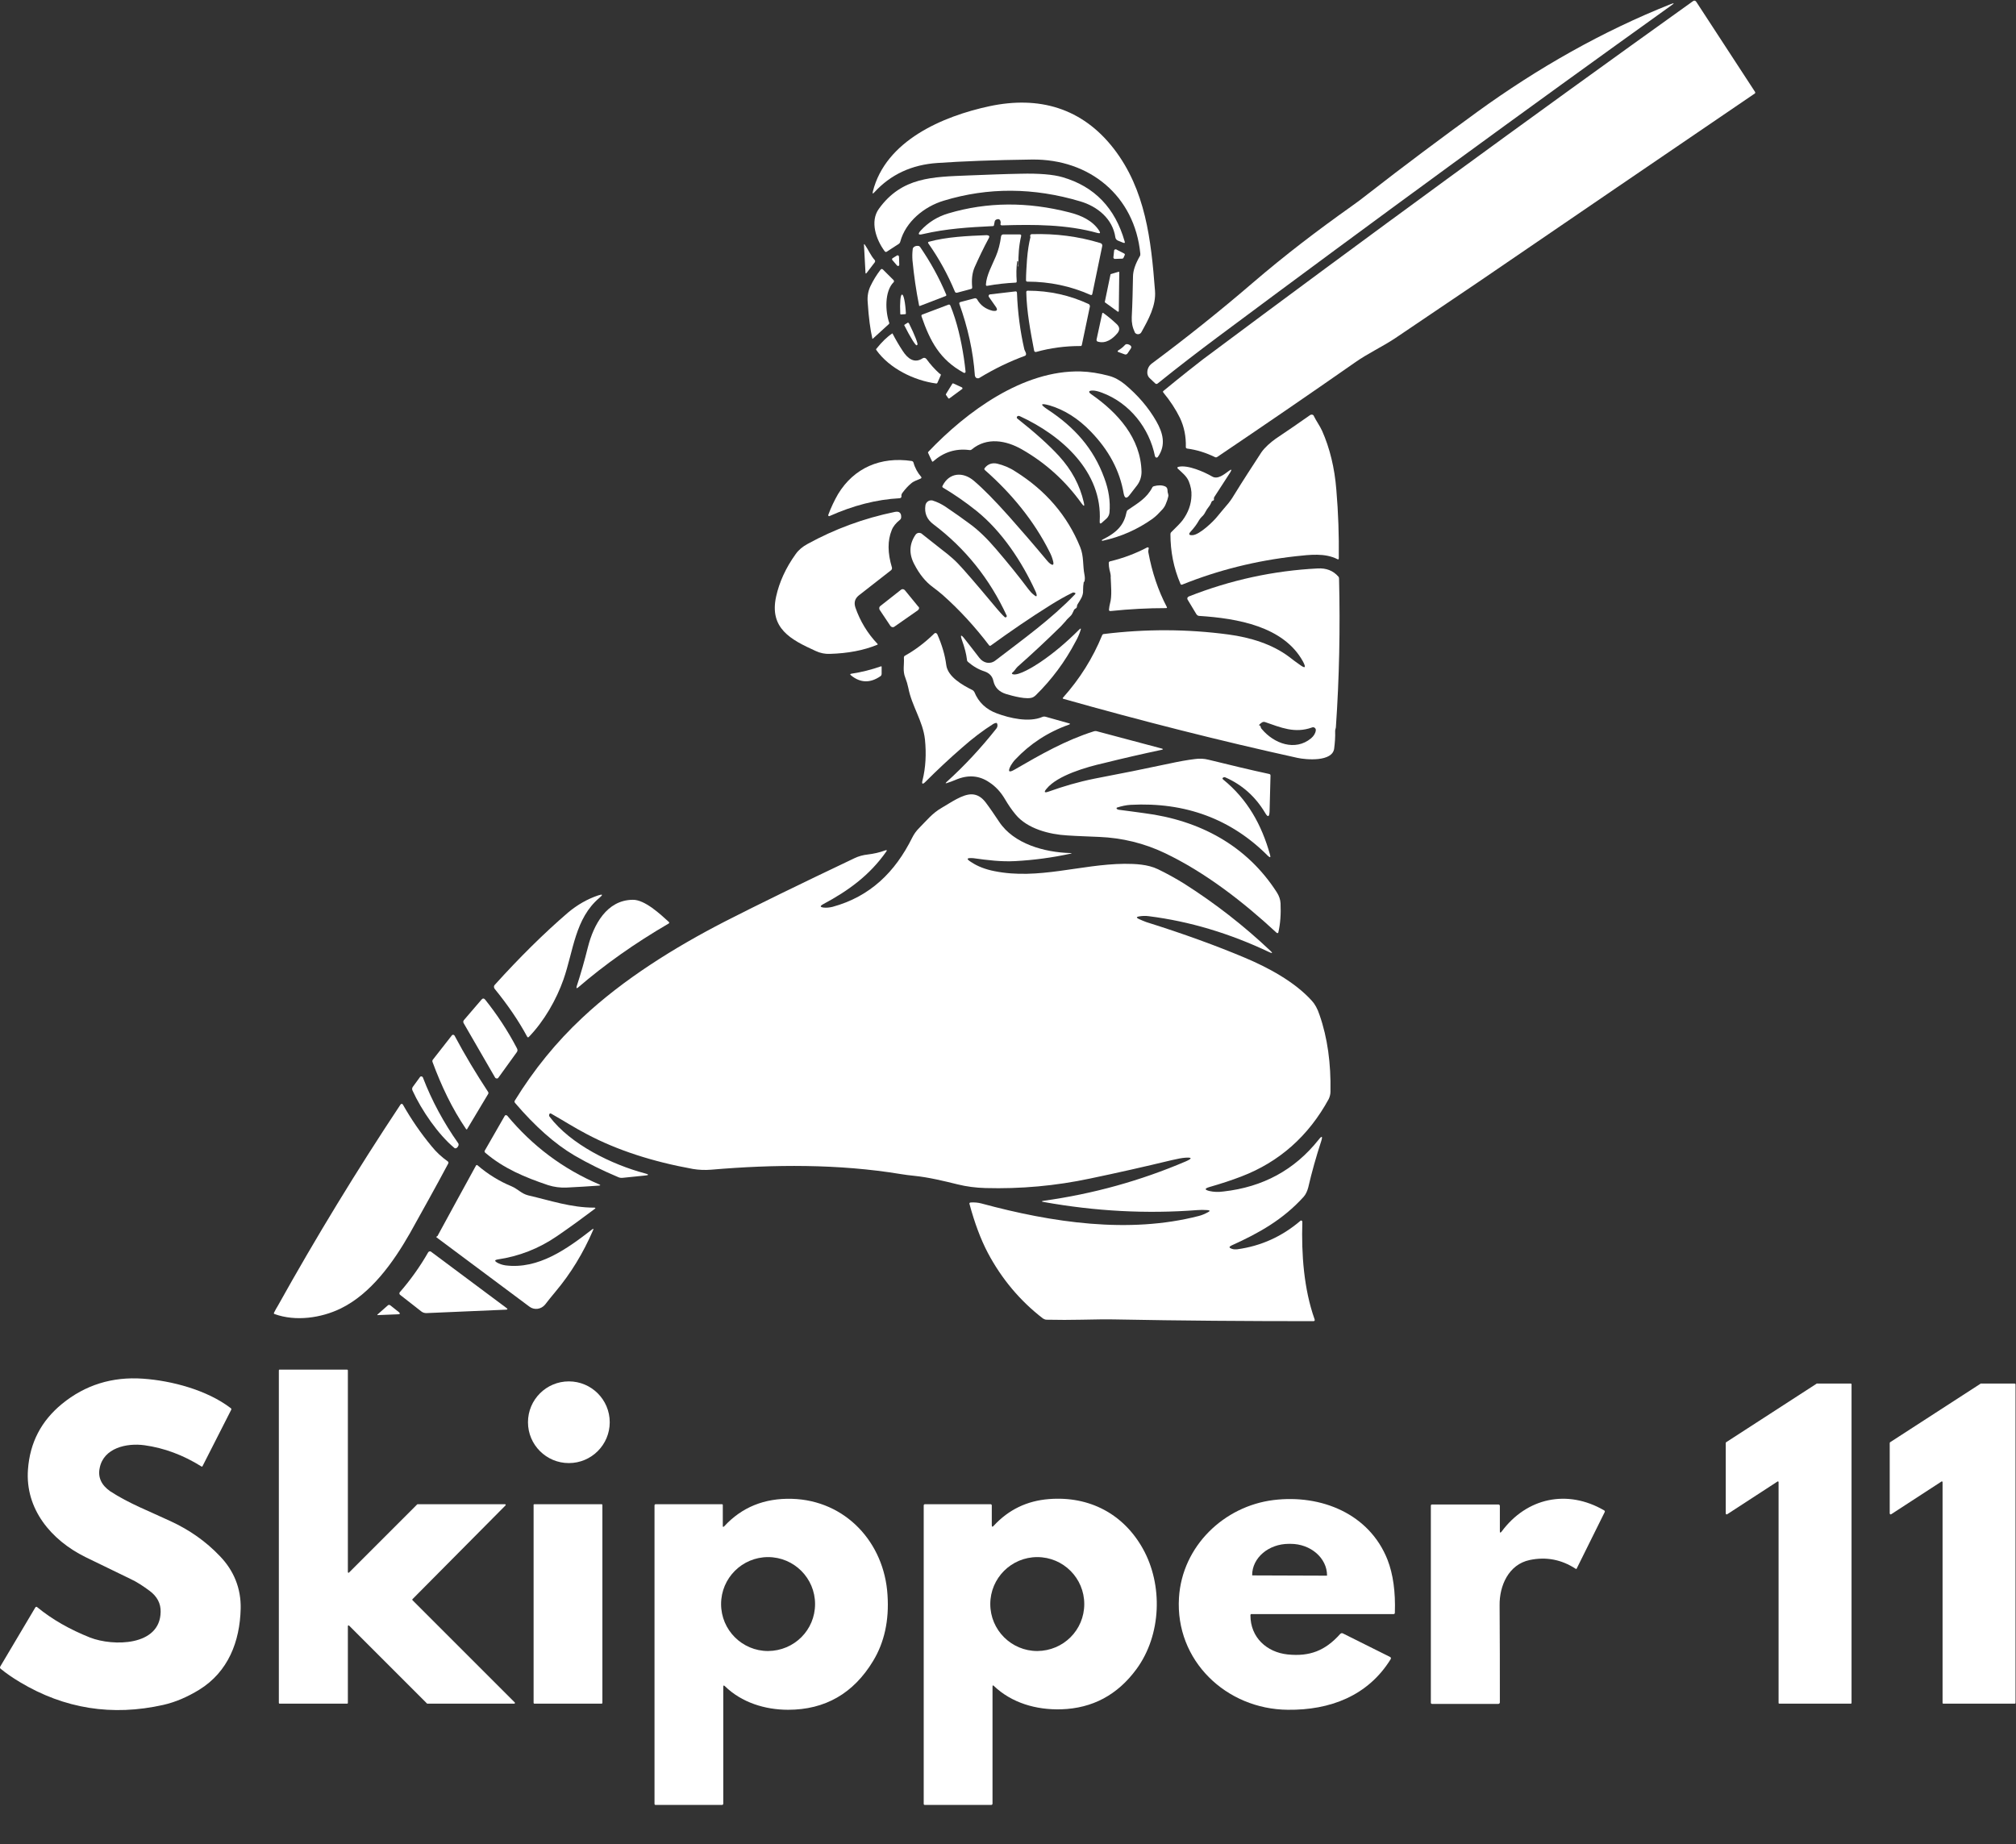 <svg width="47" height="43" viewBox="0 0 47 43" fill="none" xmlns="http://www.w3.org/2000/svg">
<rect x="0" y="0" width="47" height="43" fill="#333333" stroke="none"/>
<path d="M27.509 9.745C27.412 9.546 27.281 9.346 27.121 9.152C27.11 9.135 27.11 9.123 27.127 9.112C27.578 8.741 27.886 8.501 28.04 8.382C31.817 5.563 35.623 2.779 39.468 0.028C39.497 0.006 39.526 0.011 39.548 0.045L40.918 2.145C40.923 2.157 40.923 2.168 40.912 2.179C38.721 3.669 36.576 5.135 34.47 6.573C33.814 7.018 33.164 7.457 32.519 7.891C32.216 8.091 31.88 8.245 31.583 8.456C30.522 9.197 29.455 9.928 28.382 10.652C28.365 10.664 28.342 10.67 28.325 10.658C28.114 10.556 27.897 10.487 27.675 10.459C27.652 10.453 27.646 10.441 27.646 10.424C27.652 10.173 27.606 9.951 27.509 9.745Z" fill="white"/>
<path d="M28.376 7.868C27.948 8.188 27.486 8.541 26.99 8.941C26.967 8.958 26.95 8.958 26.927 8.935C26.887 8.895 26.847 8.861 26.807 8.821C26.705 8.73 26.745 8.558 26.842 8.484C27.64 7.891 28.428 7.263 29.204 6.596C29.963 5.945 30.704 5.38 31.492 4.821C31.629 4.724 31.766 4.622 31.903 4.513C32.73 3.868 33.58 3.235 34.442 2.607C35.851 1.586 37.357 0.73 38.949 0.097C39.035 0.063 39.041 0.074 38.966 0.125C35.589 2.545 32.057 5.124 28.376 7.868Z" fill="white"/>
<path d="M23.07 2.476C24.223 2.231 25.227 2.516 25.963 3.463C26.71 4.428 26.836 5.597 26.927 6.778C26.956 7.126 26.773 7.452 26.608 7.748C26.585 7.788 26.534 7.805 26.488 7.782C26.471 7.771 26.459 7.76 26.454 7.743C26.402 7.634 26.379 7.52 26.385 7.394C26.402 7.069 26.408 6.755 26.414 6.453C26.414 6.31 26.471 6.151 26.573 5.974C26.585 5.957 26.585 5.94 26.585 5.917C26.454 4.57 25.404 3.703 24.057 3.72C23.178 3.731 22.442 3.76 21.855 3.8C21.256 3.84 20.765 4.068 20.383 4.485C20.349 4.524 20.337 4.519 20.349 4.467C20.645 3.281 21.975 2.71 23.07 2.476Z" fill="white"/>
<path d="M25.187 4.696C24.097 4.37 23.036 4.365 22.003 4.679C21.547 4.815 21.113 5.169 20.988 5.637C20.982 5.66 20.965 5.683 20.942 5.694L20.679 5.865C20.657 5.882 20.64 5.877 20.622 5.854C20.428 5.591 20.274 5.164 20.491 4.867C21.027 4.125 21.746 4.125 22.574 4.091C23.019 4.074 23.424 4.057 23.789 4.051C24.223 4.04 24.554 4.068 24.77 4.131C25.518 4.348 25.997 4.85 26.22 5.631C26.231 5.666 26.22 5.671 26.186 5.66L26.06 5.609C26.026 5.591 26.009 5.569 26.003 5.534C25.94 5.095 25.575 4.81 25.187 4.696Z" fill="white"/>
<path d="M23.327 5.209C23.333 5.186 23.327 5.164 23.321 5.146C23.304 5.106 23.27 5.101 23.23 5.118C23.207 5.129 23.196 5.141 23.19 5.164L23.173 5.249C23.173 5.266 23.161 5.272 23.144 5.272C22.585 5.3 22.072 5.329 21.507 5.46C21.41 5.483 21.393 5.46 21.461 5.38C21.644 5.181 21.86 5.049 22.111 4.975C23.013 4.707 23.954 4.701 24.93 4.952C25.204 5.021 25.472 5.141 25.626 5.38C25.66 5.432 25.649 5.449 25.586 5.432C24.867 5.232 24.109 5.232 23.361 5.255C23.333 5.255 23.316 5.243 23.327 5.209Z" fill="white"/>
<path d="M23.715 6.088C23.692 6.242 23.692 6.396 23.703 6.556C23.703 6.579 23.698 6.59 23.675 6.59C23.458 6.601 23.236 6.624 23.019 6.664C22.996 6.67 22.985 6.658 22.985 6.636C22.996 6.419 23.133 6.179 23.218 5.974C23.276 5.837 23.316 5.683 23.338 5.512C23.344 5.483 23.361 5.466 23.39 5.466H23.772C23.8 5.466 23.812 5.477 23.806 5.506C23.755 5.723 23.738 5.951 23.743 6.191C23.743 6.202 23.743 6.208 23.738 6.213H23.732C23.732 6.213 23.732 6.213 23.732 6.208C23.743 6.134 23.738 6.094 23.732 6.088C23.726 6.088 23.726 6.088 23.715 6.088C23.721 6.088 23.721 6.088 23.715 6.088Z" fill="white"/>
<path d="M23.943 6.054C23.96 5.837 23.989 5.666 24.023 5.529C24.017 5.517 24.017 5.5 24.017 5.489C24.023 5.472 24.034 5.46 24.057 5.46C24.611 5.443 25.141 5.512 25.649 5.666C25.689 5.677 25.706 5.706 25.695 5.746L25.466 6.852C25.461 6.875 25.449 6.887 25.421 6.875C24.959 6.67 24.468 6.567 23.954 6.567C23.932 6.567 23.92 6.556 23.92 6.533C23.92 6.385 23.932 6.225 23.943 6.054Z" fill="white"/>
<path d="M23.053 5.552C22.927 5.785 22.819 6.014 22.722 6.231C22.665 6.362 22.648 6.516 22.665 6.698C22.665 6.721 22.659 6.733 22.637 6.738L22.317 6.824C22.288 6.83 22.271 6.824 22.26 6.795C22.094 6.396 21.889 6.025 21.644 5.677C21.632 5.66 21.632 5.643 21.655 5.637C22.066 5.523 22.562 5.5 23.007 5.483C23.064 5.489 23.076 5.512 23.053 5.552Z" fill="white"/>
<path d="M20.166 5.711C20.246 5.825 20.297 5.957 20.394 6.065C20.405 6.082 20.405 6.099 20.394 6.116L20.206 6.362C20.189 6.385 20.177 6.385 20.177 6.35L20.143 5.723C20.137 5.688 20.149 5.683 20.166 5.711Z" fill="white"/>
<path d="M21.45 7.132C21.438 7.138 21.427 7.132 21.427 7.121C21.358 6.778 21.307 6.425 21.273 6.071C21.267 5.985 21.267 5.9 21.279 5.808C21.279 5.791 21.29 5.774 21.301 5.763C21.33 5.74 21.364 5.728 21.41 5.734C21.427 5.734 21.438 5.746 21.45 5.757C21.689 6.105 21.895 6.476 22.06 6.87C22.066 6.887 22.06 6.898 22.043 6.904L21.45 7.132Z" fill="white"/>
<path d="M26.031 5.82L26.208 5.911C26.22 5.917 26.231 5.934 26.22 5.951L26.191 6.014C26.185 6.025 26.174 6.031 26.163 6.031L25.991 6.037C25.974 6.037 25.963 6.025 25.957 6.008C25.957 6.008 25.957 6.008 25.957 6.002L25.974 5.843C25.974 5.825 25.991 5.814 26.009 5.814C26.026 5.814 26.026 5.814 26.031 5.82Z" fill="white"/>
<path d="M20.959 5.985L20.965 6.173C20.965 6.191 20.953 6.202 20.936 6.202C20.93 6.202 20.919 6.196 20.913 6.191L20.805 6.065C20.794 6.054 20.794 6.037 20.805 6.025C20.805 6.025 20.805 6.025 20.811 6.019L20.913 5.957C20.925 5.951 20.942 5.951 20.953 5.968C20.953 5.974 20.959 5.979 20.959 5.985Z" fill="white"/>
<path d="M20.834 6.579C20.617 6.795 20.64 7.269 20.731 7.526C20.736 7.537 20.731 7.543 20.725 7.554L20.349 7.897C20.343 7.902 20.337 7.902 20.337 7.897C20.337 7.897 20.337 7.897 20.337 7.891C20.291 7.691 20.252 7.412 20.229 7.046C20.217 6.91 20.24 6.778 20.297 6.664C20.36 6.533 20.434 6.413 20.525 6.293C20.548 6.265 20.565 6.265 20.588 6.288L20.834 6.533C20.845 6.556 20.845 6.567 20.834 6.579Z" fill="white"/>
<path d="M26.094 6.356L26.083 7.252C26.083 7.263 26.071 7.269 26.066 7.269C26.06 7.269 26.06 7.269 26.054 7.263L25.763 7.052C25.758 7.046 25.752 7.041 25.758 7.035L25.889 6.402C25.889 6.396 25.894 6.39 25.9 6.39L26.071 6.339C26.083 6.333 26.094 6.339 26.094 6.35C26.094 6.356 26.094 6.356 26.094 6.356Z" fill="white"/>
<path d="M25.41 7.143L25.221 8.045C25.215 8.062 25.204 8.073 25.187 8.068C24.833 8.068 24.491 8.113 24.16 8.205C24.131 8.21 24.114 8.205 24.108 8.17C24.023 7.72 23.937 7.275 23.926 6.812C23.926 6.79 23.937 6.778 23.96 6.778C24.474 6.778 24.947 6.887 25.387 7.092C25.404 7.109 25.41 7.126 25.41 7.143Z" fill="white"/>
<path d="M23.201 7.132L23.053 6.921C23.042 6.904 23.047 6.881 23.064 6.87C23.07 6.864 23.076 6.864 23.081 6.864L23.669 6.795C23.692 6.79 23.709 6.801 23.709 6.83C23.726 7.28 23.783 7.72 23.88 8.142C23.892 8.188 23.926 8.222 23.92 8.262C23.92 8.279 23.909 8.29 23.897 8.296C23.538 8.427 23.184 8.598 22.836 8.81C22.802 8.832 22.756 8.821 22.739 8.787C22.733 8.775 22.728 8.764 22.728 8.758C22.688 8.188 22.562 7.634 22.368 7.092C22.357 7.064 22.368 7.046 22.397 7.041L22.722 6.955C22.745 6.949 22.768 6.961 22.779 6.978C22.859 7.121 22.979 7.206 23.139 7.246C23.247 7.263 23.276 7.229 23.201 7.132Z" fill="white"/>
<path d="M21.005 7.332C20.993 7.332 20.988 7.326 20.988 7.315V7.303C20.976 7.064 20.993 6.87 21.027 6.87H21.033C21.067 6.87 21.107 7.058 21.119 7.298V7.309C21.119 7.32 21.113 7.326 21.102 7.326L21.005 7.332Z" fill="white"/>
<path d="M22.471 8.347C22.488 8.456 22.5 8.564 22.511 8.667C22.511 8.684 22.5 8.695 22.482 8.695C22.477 8.695 22.471 8.695 22.465 8.69C21.912 8.387 21.684 7.959 21.484 7.377C21.478 7.355 21.484 7.337 21.507 7.332L22.111 7.104C22.134 7.098 22.146 7.104 22.157 7.126C22.311 7.503 22.408 7.931 22.471 8.347Z" fill="white"/>
<path d="M25.695 7.315C25.701 7.292 25.712 7.286 25.729 7.303C25.832 7.377 25.934 7.463 26.031 7.554C26.106 7.623 26.111 7.691 26.054 7.765C25.94 7.902 25.78 8.022 25.592 7.965C25.569 7.959 25.564 7.942 25.564 7.919L25.695 7.315Z" fill="white"/>
<path d="M21.159 7.526C21.17 7.52 21.181 7.526 21.187 7.537L21.193 7.543C21.324 7.805 21.41 8.028 21.387 8.039L21.37 8.051C21.347 8.062 21.221 7.862 21.09 7.6L21.084 7.594C21.079 7.583 21.084 7.571 21.096 7.566L21.159 7.526Z" fill="white"/>
<path d="M21.929 8.758L21.855 8.924C21.849 8.935 21.838 8.946 21.82 8.941C21.313 8.872 20.736 8.593 20.428 8.159C20.423 8.153 20.423 8.142 20.428 8.136C20.56 7.971 20.685 7.851 20.799 7.777C20.805 7.771 20.811 7.777 20.811 7.782C20.879 7.914 20.959 8.051 21.045 8.182C21.159 8.359 21.318 8.484 21.512 8.353C21.541 8.336 21.575 8.342 21.598 8.37C21.689 8.496 21.792 8.61 21.906 8.713C21.935 8.718 21.94 8.741 21.929 8.758Z" fill="white"/>
<path d="M26.22 8.051C26.248 8.016 26.288 8.016 26.34 8.045C26.379 8.068 26.385 8.102 26.357 8.136L26.288 8.239C26.271 8.262 26.248 8.273 26.22 8.262L26.077 8.21C26.049 8.199 26.049 8.188 26.071 8.17C26.117 8.142 26.174 8.102 26.22 8.051Z" fill="white"/>
<path d="M24.428 9.551C25.044 9.956 25.495 10.453 25.746 11.149C25.849 11.423 25.889 11.691 25.866 11.953C25.86 12.005 25.837 12.05 25.803 12.085L25.695 12.182C25.655 12.222 25.632 12.21 25.638 12.153C25.706 11.006 24.759 10.156 23.778 9.705C23.755 9.694 23.738 9.694 23.721 9.705C23.703 9.717 23.703 9.734 23.709 9.751L23.715 9.757C24.126 10.082 24.451 10.373 24.691 10.635C24.982 10.955 25.175 11.309 25.267 11.714C25.29 11.811 25.273 11.816 25.215 11.737C24.839 11.212 24.377 10.795 23.829 10.481C23.452 10.264 23.007 10.19 22.659 10.476C22.642 10.493 22.619 10.498 22.596 10.493C22.277 10.453 21.997 10.544 21.752 10.761C21.746 10.767 21.735 10.767 21.729 10.755C21.701 10.692 21.666 10.63 21.638 10.561C21.632 10.55 21.632 10.544 21.644 10.533C22.534 9.597 23.852 8.627 25.193 8.661C25.404 8.667 25.621 8.701 25.855 8.764C25.986 8.798 26.106 8.867 26.22 8.958C26.528 9.215 26.773 9.5 26.956 9.819C27.11 10.088 27.19 10.373 26.996 10.652C26.984 10.67 26.961 10.675 26.944 10.664C26.939 10.658 26.933 10.652 26.927 10.641C26.796 9.979 26.334 9.397 25.695 9.158C25.604 9.123 25.529 9.106 25.478 9.106C25.375 9.106 25.364 9.14 25.449 9.198C26.054 9.62 26.596 10.213 26.613 11.001C26.613 11.115 26.579 11.223 26.511 11.314C26.454 11.389 26.391 11.468 26.334 11.543C26.265 11.634 26.22 11.623 26.197 11.508C26.106 10.972 25.849 10.493 25.427 10.059C25.136 9.757 24.816 9.557 24.474 9.454C24.251 9.392 24.24 9.426 24.428 9.551Z" fill="white"/>
<path d="M22.437 9.066L22.134 9.289C22.129 9.294 22.111 9.294 22.106 9.283L22.055 9.209C22.049 9.203 22.049 9.198 22.055 9.186L22.203 8.946C22.209 8.941 22.22 8.935 22.226 8.941L22.425 9.032C22.437 9.038 22.437 9.049 22.437 9.055C22.442 9.061 22.442 9.061 22.437 9.066Z" fill="white"/>
<path d="M28.77 11.543C28.981 11.2 29.198 10.869 29.409 10.544C29.489 10.43 29.62 10.316 29.74 10.23C30.02 10.042 30.288 9.859 30.545 9.677C30.573 9.66 30.607 9.665 30.625 9.688C30.625 9.694 30.63 9.694 30.63 9.7C30.687 9.819 30.767 9.922 30.824 10.048C31.001 10.447 31.115 10.909 31.155 11.423C31.201 11.959 31.218 12.49 31.212 13.015C31.212 13.043 31.201 13.049 31.178 13.037C30.887 12.889 30.533 12.935 30.214 12.969C29.284 13.072 28.399 13.294 27.561 13.631C27.543 13.637 27.526 13.631 27.521 13.614C27.361 13.243 27.287 12.855 27.287 12.456C27.287 12.438 27.292 12.421 27.304 12.41C27.435 12.284 27.521 12.193 27.566 12.136C27.703 11.953 27.772 11.759 27.777 11.554C27.783 11.446 27.76 11.337 27.715 11.223C27.663 11.098 27.555 11.018 27.458 10.926C27.446 10.915 27.446 10.903 27.458 10.892C27.463 10.886 27.463 10.886 27.469 10.886C27.686 10.829 28.08 11.006 28.257 11.109C28.388 11.189 28.542 11.058 28.645 10.983C28.713 10.932 28.724 10.944 28.679 11.018L28.314 11.582C28.302 11.6 28.297 11.617 28.302 11.64C28.302 11.657 28.297 11.668 28.279 11.674C28.262 11.68 28.251 11.685 28.245 11.702C28.228 11.748 28.205 11.788 28.177 11.822C28.148 11.856 28.125 11.896 28.103 11.936C28.08 11.982 28.051 12.022 28.017 12.05C27.994 12.073 27.971 12.102 27.954 12.13C27.903 12.222 27.84 12.307 27.76 12.393C27.703 12.456 27.715 12.484 27.806 12.478C27.966 12.467 28.291 12.159 28.388 12.033C28.451 11.959 28.513 11.879 28.588 11.794C28.65 11.725 28.713 11.64 28.77 11.543Z" fill="white"/>
<path d="M21.039 11.491C21.022 11.514 21.01 11.543 21.016 11.571C21.016 11.6 21.005 11.611 20.976 11.617C20.434 11.645 19.886 11.788 19.339 12.033C19.327 12.039 19.316 12.033 19.31 12.022C19.31 12.016 19.31 12.01 19.31 12.005C19.373 11.834 19.453 11.668 19.538 11.52C19.909 10.909 20.531 10.641 21.256 10.749C21.279 10.755 21.29 10.767 21.296 10.784C21.33 10.909 21.393 11.023 21.473 11.115C21.49 11.132 21.484 11.149 21.461 11.16C21.387 11.194 21.301 11.217 21.239 11.274C21.17 11.331 21.107 11.4 21.039 11.491Z" fill="white"/>
<path d="M25.267 13.562C25.255 13.631 25.25 13.699 25.25 13.768C25.255 13.825 25.238 13.882 25.215 13.933C25.187 13.985 25.158 14.036 25.124 14.087C25.113 14.104 25.107 14.122 25.107 14.139C25.107 14.162 25.096 14.179 25.073 14.19C25.056 14.201 25.039 14.213 25.033 14.236C25.01 14.281 24.993 14.333 24.953 14.367C24.913 14.407 24.873 14.441 24.845 14.481C24.81 14.521 24.77 14.561 24.736 14.601C24.399 14.932 24.063 15.246 23.721 15.548C23.675 15.594 23.652 15.645 23.601 15.685C23.584 15.696 23.589 15.708 23.606 15.719C23.738 15.771 24.126 15.525 24.245 15.445C24.559 15.234 24.862 14.977 25.153 14.686C25.198 14.641 25.21 14.646 25.187 14.709C25.158 14.795 25.124 14.875 25.078 14.955C24.828 15.434 24.514 15.85 24.148 16.21C24.131 16.227 24.108 16.244 24.086 16.256C23.954 16.324 23.606 16.227 23.452 16.181C23.293 16.13 23.196 16.033 23.161 15.885C23.139 15.771 23.07 15.696 22.956 15.656C22.813 15.611 22.688 15.537 22.568 15.434C22.557 15.422 22.545 15.411 22.545 15.394C22.528 15.246 22.488 15.097 22.431 14.938C22.38 14.795 22.402 14.783 22.494 14.903C22.608 15.046 22.716 15.189 22.831 15.337C22.927 15.462 23.081 15.497 23.207 15.4C23.869 14.892 24.508 14.435 25.061 13.859C25.078 13.842 25.078 13.825 25.05 13.819C25.033 13.813 25.01 13.813 24.993 13.825C24.828 13.905 24.662 14.002 24.497 14.104C24.012 14.407 23.549 14.726 23.099 15.052C23.087 15.063 23.064 15.057 23.059 15.046C22.733 14.618 22.374 14.224 21.975 13.87C21.9 13.808 21.826 13.745 21.746 13.688C21.575 13.562 21.433 13.386 21.313 13.152C21.187 12.912 21.199 12.684 21.341 12.473C21.375 12.421 21.438 12.41 21.49 12.444L21.495 12.45C21.644 12.57 21.798 12.689 21.957 12.815C22.043 12.878 22.123 12.946 22.203 13.015C22.288 13.089 22.374 13.18 22.46 13.277C22.728 13.579 22.99 13.893 23.253 14.207C23.304 14.264 23.355 14.327 23.418 14.384C23.424 14.39 23.43 14.39 23.435 14.396C23.441 14.396 23.452 14.396 23.464 14.384C23.47 14.378 23.475 14.367 23.47 14.355C23.076 13.5 22.505 12.786 21.764 12.227C21.609 12.113 21.547 11.965 21.575 11.782C21.587 11.708 21.655 11.657 21.729 11.668C21.735 11.668 21.741 11.668 21.752 11.674C21.843 11.702 21.94 11.748 22.037 11.811C22.248 11.953 22.442 12.09 22.619 12.222C22.813 12.364 23.013 12.558 23.218 12.798C23.487 13.112 23.738 13.42 23.977 13.739C24.012 13.785 24.052 13.831 24.103 13.87C24.16 13.922 24.183 13.911 24.16 13.836C24.154 13.819 24.148 13.796 24.137 13.779C23.823 13.095 23.361 12.393 22.768 11.914C22.511 11.708 22.254 11.531 21.986 11.371C21.969 11.36 21.963 11.349 21.975 11.326C22.129 11.018 22.448 10.995 22.699 11.206C22.922 11.394 23.196 11.674 23.527 12.045C23.8 12.353 24.097 12.695 24.411 13.072C24.434 13.1 24.457 13.123 24.479 13.14C24.548 13.191 24.571 13.174 24.554 13.095C24.537 13.02 24.508 12.941 24.468 12.866C24.108 12.147 23.584 11.508 22.962 10.961C22.945 10.944 22.945 10.932 22.956 10.915C23.03 10.818 23.133 10.784 23.253 10.812C23.395 10.847 23.538 10.903 23.675 10.995C24.377 11.434 24.884 12.022 25.181 12.752C25.273 12.975 25.238 13.18 25.284 13.408C25.295 13.465 25.295 13.517 25.278 13.574C25.278 13.568 25.273 13.562 25.267 13.562C25.273 13.557 25.267 13.557 25.267 13.562Z" fill="white"/>
<path d="M26.111 12.284C26.186 12.193 26.237 12.079 26.265 11.936C26.271 11.913 26.277 11.902 26.294 11.891C26.528 11.731 26.733 11.617 26.864 11.366C26.87 11.349 26.887 11.343 26.899 11.337C27.001 11.309 27.093 11.309 27.167 11.343C27.195 11.354 27.218 11.389 27.218 11.423C27.218 11.457 27.224 11.491 27.235 11.525C27.241 11.543 27.241 11.565 27.235 11.582C27.224 11.634 27.207 11.685 27.184 11.737C27.167 11.788 27.138 11.834 27.104 11.873C27.03 11.953 26.956 12.033 26.87 12.096C26.516 12.347 26.128 12.518 25.701 12.61C25.695 12.61 25.689 12.61 25.689 12.604V12.598C25.689 12.592 25.689 12.592 25.695 12.587C25.889 12.49 26.026 12.393 26.111 12.284Z" fill="white"/>
<path d="M20.794 13.232C20.799 13.254 20.794 13.277 20.776 13.294C20.537 13.482 20.286 13.677 20.023 13.882C19.932 13.956 19.903 14.047 19.943 14.167C20.052 14.481 20.223 14.766 20.457 15.012C20.468 15.023 20.463 15.029 20.451 15.034C20.132 15.166 19.761 15.234 19.35 15.246C19.236 15.251 19.122 15.229 19.013 15.177C18.437 14.915 17.929 14.652 18.095 13.905C18.169 13.574 18.317 13.243 18.551 12.918C18.62 12.821 18.711 12.746 18.825 12.684C19.458 12.336 20.137 12.085 20.862 11.936C20.919 11.925 20.959 11.931 20.982 11.959C21.005 11.982 21.01 12.016 21.01 12.056C21.01 12.085 20.999 12.107 20.976 12.125C20.89 12.193 20.822 12.273 20.788 12.364C20.691 12.604 20.691 12.889 20.794 13.232Z" fill="white"/>
<path d="M25.866 13.283C25.855 13.232 25.849 13.18 25.849 13.129C25.849 13.106 25.86 13.095 25.877 13.089C26.185 13.015 26.476 12.906 26.745 12.764C26.756 12.758 26.773 12.764 26.779 12.775C26.785 12.781 26.785 12.786 26.779 12.792C26.773 12.821 26.767 12.855 26.773 12.883C26.859 13.346 27.001 13.768 27.201 14.15C27.212 14.167 27.207 14.179 27.184 14.179C26.767 14.179 26.34 14.201 25.894 14.247C25.866 14.253 25.849 14.236 25.855 14.207C25.86 14.162 25.866 14.116 25.877 14.076C25.929 13.899 25.9 13.642 25.894 13.46C25.9 13.431 25.889 13.368 25.866 13.283Z" fill="white"/>
<path d="M31.127 17.043C31.132 17.186 31.121 17.323 31.104 17.454C31.064 17.767 30.453 17.716 30.248 17.671C28.433 17.271 26.613 16.809 24.793 16.295C24.776 16.29 24.77 16.278 24.782 16.267C25.175 15.828 25.478 15.343 25.695 14.812C25.701 14.795 25.718 14.783 25.735 14.783C26.699 14.664 27.669 14.664 28.645 14.795C29.147 14.863 29.66 15.017 30.06 15.32C30.134 15.377 30.214 15.44 30.299 15.497C30.43 15.594 30.453 15.571 30.379 15.428C29.928 14.601 28.839 14.418 27.96 14.361C27.931 14.361 27.909 14.344 27.892 14.321L27.686 13.979C27.675 13.956 27.68 13.928 27.703 13.916C27.703 13.916 27.709 13.916 27.709 13.91C28.69 13.522 29.695 13.306 30.721 13.254C30.921 13.243 31.081 13.306 31.201 13.443C31.212 13.454 31.218 13.471 31.218 13.494C31.246 14.652 31.224 15.805 31.144 16.957C31.144 16.969 31.138 16.98 31.138 16.986C31.132 17.003 31.127 17.026 31.127 17.043ZM29.386 16.934C29.392 16.957 29.398 16.98 29.415 16.997C29.7 17.34 30.197 17.522 30.567 17.214C30.625 17.163 30.665 17.106 30.676 17.032C30.682 16.997 30.659 16.963 30.619 16.957C30.607 16.957 30.596 16.957 30.585 16.963C30.185 17.106 29.86 16.963 29.495 16.837C29.466 16.826 29.438 16.832 29.415 16.849C29.358 16.889 29.341 16.912 29.363 16.917C29.375 16.912 29.381 16.923 29.386 16.934Z" fill="white"/>
<path d="M21.398 14.23L20.851 14.612C20.822 14.635 20.782 14.624 20.759 14.595L20.508 14.219C20.491 14.19 20.497 14.15 20.52 14.133L21.005 13.751C21.033 13.728 21.073 13.734 21.096 13.762L21.404 14.139C21.438 14.162 21.433 14.201 21.398 14.23C21.404 14.224 21.404 14.224 21.398 14.23Z" fill="white"/>
<path d="M24.4 18.39C24.331 18.469 24.348 18.492 24.445 18.458C24.799 18.332 25.124 18.235 25.518 18.155C26.117 18.041 26.71 17.922 27.298 17.796C27.481 17.756 27.669 17.722 27.852 17.699C27.966 17.682 28.074 17.688 28.183 17.716C28.673 17.836 29.141 17.95 29.592 18.047C29.615 18.053 29.62 18.064 29.62 18.087L29.598 18.926C29.592 19.051 29.558 19.063 29.495 18.954C29.267 18.572 28.958 18.298 28.57 18.127C28.548 18.116 28.53 18.121 28.513 18.133C28.496 18.144 28.496 18.155 28.513 18.173C29.084 18.635 29.415 19.234 29.609 19.93C29.626 19.993 29.615 20.004 29.563 19.959C28.707 19.097 27.635 18.698 26.357 18.766C26.254 18.772 26.151 18.795 26.043 18.829C26.031 18.834 26.031 18.84 26.031 18.852C26.031 18.857 26.037 18.857 26.037 18.863C26.049 18.869 26.066 18.875 26.077 18.88C26.282 18.909 26.488 18.931 26.676 18.96C27.966 19.125 29.067 19.713 29.769 20.809C29.82 20.889 29.849 20.974 29.854 21.06C29.866 21.311 29.849 21.539 29.803 21.739C29.803 21.75 29.786 21.762 29.774 21.756C29.769 21.756 29.769 21.75 29.763 21.75C28.987 21.031 28.108 20.346 27.155 19.89C26.676 19.662 26.163 19.536 25.626 19.514C25.375 19.502 25.124 19.496 24.879 19.479C24.468 19.456 23.949 19.325 23.675 18.989C23.584 18.88 23.504 18.76 23.43 18.635C23.333 18.469 23.213 18.338 23.064 18.241C22.831 18.081 22.568 18.058 22.277 18.184C22.209 18.213 22.146 18.235 22.077 18.258C22.043 18.27 22.037 18.264 22.066 18.235C22.482 17.859 22.87 17.442 23.23 16.986C23.258 16.952 23.264 16.9 23.241 16.86C23.241 16.855 23.224 16.855 23.201 16.86C23.184 16.866 23.173 16.872 23.161 16.877C22.916 17.032 22.676 17.214 22.431 17.431C22.134 17.688 21.849 17.956 21.575 18.23C21.507 18.298 21.484 18.281 21.507 18.195C21.581 17.899 21.598 17.579 21.564 17.243C21.518 16.815 21.256 16.461 21.176 16.039C21.159 15.959 21.136 15.879 21.107 15.805C21.039 15.639 21.084 15.502 21.073 15.337C21.073 15.314 21.079 15.297 21.102 15.286C21.347 15.149 21.57 14.977 21.781 14.772C21.798 14.755 21.821 14.755 21.838 14.772C21.843 14.778 21.843 14.778 21.849 14.783C21.963 15.04 22.032 15.28 22.06 15.502C22.094 15.782 22.442 15.976 22.671 16.09C22.694 16.102 22.705 16.119 22.716 16.136C22.813 16.375 22.99 16.541 23.236 16.632C23.538 16.746 23.989 16.849 24.297 16.718C24.32 16.706 24.348 16.706 24.377 16.712L24.924 16.866C24.953 16.872 24.953 16.883 24.924 16.895C24.428 17.071 24.012 17.345 23.669 17.71C23.629 17.75 23.595 17.802 23.567 17.847C23.487 17.996 23.521 18.024 23.663 17.939C24.274 17.585 24.845 17.26 25.495 17.054C25.524 17.043 25.558 17.043 25.586 17.054L27.087 17.454C27.121 17.465 27.121 17.471 27.087 17.482C26.631 17.579 26.18 17.682 25.723 17.796C25.341 17.882 24.656 18.076 24.4 18.39Z" fill="white"/>
<path d="M20.537 15.537C20.543 15.537 20.554 15.537 20.554 15.542V15.548V15.708C20.554 15.736 20.543 15.759 20.52 15.771C20.286 15.93 20.058 15.925 19.841 15.748C19.812 15.725 19.818 15.713 19.852 15.708C20.08 15.674 20.308 15.617 20.537 15.537Z" fill="white"/>
<path d="M22.642 20.101C22.796 20.204 22.979 20.272 23.184 20.312C24.206 20.518 25.187 20.152 26.214 20.141C26.471 20.141 26.756 20.152 26.996 20.267C27.207 20.369 27.412 20.483 27.606 20.603C28.325 21.06 28.993 21.579 29.615 22.167C29.677 22.224 29.666 22.235 29.592 22.201C28.667 21.762 27.732 21.482 26.779 21.362C26.699 21.351 26.625 21.356 26.551 21.368C26.494 21.379 26.488 21.396 26.545 21.425C26.602 21.453 26.665 21.476 26.722 21.499C27.595 21.773 28.359 22.052 29.01 22.326C29.558 22.555 30.185 22.891 30.585 23.336C30.653 23.41 30.716 23.519 30.762 23.662C30.95 24.198 31.03 24.797 31.018 25.453C31.018 25.516 31.001 25.573 30.978 25.624C30.505 26.492 29.82 27.096 28.936 27.433C28.713 27.519 28.468 27.599 28.194 27.678C28.08 27.713 28.08 27.741 28.194 27.77C28.291 27.793 28.399 27.798 28.525 27.781C29.443 27.678 30.18 27.279 30.739 26.577C30.819 26.474 30.841 26.486 30.801 26.611C30.687 26.959 30.585 27.319 30.499 27.69C30.476 27.775 30.442 27.85 30.391 27.907C29.911 28.437 29.352 28.751 28.707 29.042C28.65 29.071 28.65 29.093 28.713 29.116C28.759 29.133 28.799 29.133 28.85 29.128C29.398 29.053 29.889 28.831 30.316 28.466C30.328 28.454 30.345 28.454 30.356 28.471C30.362 28.477 30.362 28.483 30.362 28.494C30.339 29.236 30.396 30.052 30.647 30.759C30.659 30.788 30.647 30.805 30.619 30.805C29.061 30.805 27.526 30.794 26.026 30.765C25.797 30.759 25.524 30.765 25.215 30.771C24.953 30.777 24.685 30.777 24.4 30.771C24.371 30.771 24.343 30.759 24.314 30.742C23.783 30.332 23.355 29.824 23.03 29.213C22.865 28.899 22.722 28.517 22.602 28.072C22.596 28.055 22.602 28.044 22.625 28.038C22.711 28.032 22.796 28.038 22.882 28.061C24.525 28.506 26.317 28.774 27.948 28.352C28.017 28.335 28.085 28.306 28.16 28.266C28.217 28.238 28.211 28.22 28.148 28.215C28.063 28.209 27.988 28.209 27.914 28.215C26.733 28.306 25.541 28.243 24.331 28.026C24.274 28.015 24.274 28.009 24.331 27.998C25.484 27.838 26.591 27.53 27.646 27.079C27.8 27.011 27.794 26.982 27.629 26.994C27.561 26.999 27.458 27.017 27.315 27.051C26.676 27.205 26.043 27.348 25.415 27.479C24.611 27.65 23.795 27.724 22.973 27.701C22.751 27.695 22.534 27.667 22.328 27.616C22.003 27.536 21.649 27.45 21.313 27.416C21.204 27.404 21.102 27.393 21.005 27.376C19.55 27.136 18.038 27.148 16.583 27.273C16.434 27.285 16.292 27.279 16.155 27.256C15.208 27.085 14.386 26.817 13.684 26.446C13.399 26.298 13.131 26.126 12.851 25.967C12.834 25.955 12.817 25.961 12.806 25.978V25.984C12.8 26.001 12.8 26.018 12.811 26.035C13.302 26.686 14.266 27.154 15.036 27.359C15.133 27.382 15.133 27.404 15.031 27.41L14.523 27.462C14.483 27.467 14.443 27.462 14.409 27.445C14.055 27.296 13.718 27.131 13.393 26.942C12.937 26.674 12.475 26.263 12.007 25.716C11.995 25.698 11.99 25.681 12.001 25.664C12.446 24.94 12.971 24.295 13.576 23.73C14.529 22.834 15.732 22.087 16.896 21.488C17.61 21.122 18.614 20.632 19.921 20.01C20.017 19.964 20.12 19.936 20.229 19.924C20.366 19.907 20.503 19.879 20.64 19.827C20.674 19.816 20.685 19.822 20.662 19.856C20.274 20.409 19.778 20.769 19.19 21.083C19.11 21.128 19.116 21.151 19.207 21.162C19.27 21.168 19.333 21.162 19.407 21.145C20.286 20.906 20.868 20.335 21.267 19.531C21.307 19.451 21.358 19.377 21.427 19.308C21.598 19.137 21.735 18.96 21.957 18.834C22.157 18.72 22.437 18.515 22.659 18.521C22.785 18.526 22.887 18.589 22.979 18.709C23.087 18.852 23.19 19.006 23.293 19.16C23.635 19.679 24.354 19.873 24.947 19.89C24.993 19.89 24.999 19.896 24.947 19.907C24.525 19.998 24.097 20.055 23.669 20.078C23.338 20.096 23.019 20.055 22.694 20.01C22.528 19.998 22.522 20.027 22.642 20.101Z" fill="white"/>
<path d="M13.136 22.84C12.971 23.308 12.686 23.81 12.326 24.181C12.32 24.186 12.303 24.192 12.298 24.181C12.298 24.181 12.298 24.175 12.292 24.175C12.087 23.793 11.83 23.422 11.533 23.057C11.51 23.028 11.51 22.988 11.533 22.965C12.115 22.321 12.686 21.756 13.245 21.276C13.456 21.1 13.69 20.963 13.947 20.877C14.055 20.843 14.061 20.86 13.975 20.934C13.405 21.413 13.37 22.172 13.136 22.84Z" fill="white"/>
<path d="M13.707 22.081C13.838 21.568 14.141 20.986 14.751 20.98C15.031 20.974 15.396 21.317 15.596 21.499C15.601 21.505 15.607 21.516 15.596 21.528L15.59 21.533C14.797 21.995 14.095 22.492 13.479 23.023C13.444 23.051 13.433 23.045 13.444 23C13.541 22.703 13.627 22.401 13.707 22.081Z" fill="white"/>
<path d="M10.809 23.856C10.797 23.833 10.797 23.81 10.814 23.787L11.225 23.308C11.254 23.274 11.282 23.274 11.311 23.308C11.584 23.65 11.835 24.027 12.052 24.443C12.069 24.477 12.069 24.506 12.047 24.535L11.619 25.128C11.607 25.151 11.579 25.151 11.556 25.139C11.55 25.134 11.544 25.128 11.544 25.128L10.809 23.856Z" fill="white"/>
<path d="M10.866 26.326C10.535 25.841 10.289 25.316 10.084 24.763C10.078 24.746 10.078 24.729 10.089 24.711L10.535 24.141C10.546 24.124 10.569 24.124 10.586 24.135C10.592 24.141 10.592 24.141 10.597 24.147C10.843 24.609 11.105 25.042 11.379 25.459C11.39 25.476 11.39 25.493 11.379 25.51L10.894 26.32C10.888 26.338 10.877 26.338 10.866 26.326Z" fill="white"/>
<path d="M9.861 25.128C10.067 25.664 10.341 26.172 10.683 26.657C10.694 26.674 10.694 26.691 10.689 26.708C10.677 26.737 10.66 26.76 10.637 26.771C10.62 26.777 10.603 26.777 10.592 26.765C10.215 26.452 9.827 25.887 9.616 25.425C9.605 25.396 9.605 25.373 9.622 25.345L9.793 25.111C9.804 25.094 9.827 25.094 9.844 25.105C9.856 25.111 9.861 25.122 9.861 25.128Z" fill="white"/>
<path d="M6.478 30.446C7.368 28.848 8.321 27.285 9.336 25.756C9.348 25.738 9.371 25.733 9.382 25.744C9.388 25.75 9.388 25.75 9.393 25.756C9.587 26.098 9.81 26.423 10.061 26.726C10.175 26.868 10.301 26.982 10.438 27.079C10.455 27.091 10.46 27.108 10.449 27.131C10.152 27.69 9.85 28.226 9.559 28.751C9.165 29.442 8.646 30.166 7.944 30.509C7.488 30.731 6.894 30.817 6.404 30.64C6.381 30.634 6.381 30.623 6.392 30.6C6.421 30.543 6.449 30.491 6.478 30.446Z" fill="white"/>
<path d="M11.305 26.823L11.767 26.018C11.778 26.001 11.796 25.995 11.813 26.007C11.818 26.007 11.818 26.012 11.824 26.012C12.412 26.72 13.125 27.256 13.97 27.616C14.004 27.633 14.004 27.639 13.964 27.644C13.724 27.661 13.467 27.678 13.205 27.69C13.056 27.695 12.92 27.678 12.777 27.633C12.235 27.45 11.744 27.245 11.316 26.88C11.293 26.863 11.293 26.84 11.305 26.823Z" fill="white"/>
<path d="M11.584 29.436C11.642 29.47 11.71 29.493 11.784 29.504C12.554 29.601 13.216 29.122 13.804 28.666C13.832 28.643 13.844 28.648 13.827 28.683C13.599 29.213 13.308 29.692 12.948 30.12C12.863 30.223 12.783 30.32 12.709 30.417C12.617 30.531 12.452 30.554 12.338 30.463L10.181 28.854C10.169 28.842 10.169 28.837 10.181 28.831C10.187 28.825 10.192 28.825 10.198 28.82C10.204 28.814 10.209 28.808 10.209 28.802C10.506 28.26 10.797 27.718 11.094 27.182C11.105 27.159 11.122 27.159 11.139 27.176C11.373 27.376 11.636 27.541 11.927 27.661C12.075 27.724 12.155 27.832 12.315 27.872C12.834 27.992 13.308 28.158 13.855 28.158C13.884 28.158 13.89 28.169 13.867 28.186C13.587 28.397 13.29 28.614 12.982 28.825C12.566 29.11 12.104 29.293 11.596 29.367C11.533 29.379 11.527 29.401 11.584 29.436Z" fill="white"/>
<path d="M9.319 30.132C9.559 29.858 9.793 29.533 9.981 29.202C9.993 29.179 10.027 29.168 10.05 29.185C10.05 29.185 10.055 29.185 10.055 29.19L11.807 30.497C11.841 30.52 11.835 30.537 11.796 30.537L9.941 30.617C9.896 30.617 9.856 30.605 9.821 30.577L9.325 30.189C9.308 30.172 9.308 30.149 9.319 30.132Z" fill="white"/>
<path d="M8.806 30.645L9.045 30.434C9.057 30.423 9.08 30.423 9.097 30.434L9.291 30.588C9.336 30.623 9.331 30.645 9.274 30.645L8.817 30.663C8.794 30.668 8.789 30.663 8.806 30.645Z" fill="white"/>
<path d="M8.11 37.914V39.706C8.11 39.718 8.104 39.723 8.093 39.723H6.518C6.506 39.723 6.501 39.718 6.501 39.706V31.952C6.501 31.941 6.506 31.935 6.518 31.935H8.093C8.104 31.935 8.11 31.941 8.11 31.952V36.654C8.11 36.665 8.115 36.671 8.127 36.671C8.132 36.671 8.138 36.671 8.138 36.665L9.724 35.079C9.73 35.073 9.73 35.073 9.736 35.073H11.773C11.784 35.073 11.79 35.079 11.79 35.09C11.79 35.096 11.79 35.102 11.784 35.102L9.616 37.287C9.61 37.293 9.61 37.304 9.616 37.31L12.001 39.695C12.007 39.7 12.007 39.712 12.001 39.718C11.995 39.723 11.995 39.723 11.99 39.723H9.964C9.958 39.723 9.953 39.723 9.953 39.718L8.138 37.903C8.132 37.897 8.121 37.897 8.115 37.903C8.11 37.909 8.11 37.909 8.11 37.914Z" fill="white"/>
<path d="M3.973 35.467C4.418 35.672 4.8 35.94 5.126 36.283C5.451 36.619 5.622 37.036 5.611 37.509C5.593 38.274 5.32 38.981 4.646 39.398C4.367 39.569 4.087 39.689 3.808 39.752C2.615 40.02 1.502 39.843 0.464 39.221C0.293 39.118 0.144 39.016 0.019 38.913C-0.004 38.896 -0.004 38.879 0.007 38.856L0.823 37.481C0.835 37.464 0.852 37.458 0.869 37.475C1.217 37.761 1.628 37.994 2.102 38.183C2.632 38.388 3.733 38.388 3.745 37.584C3.75 37.39 3.665 37.224 3.488 37.093C3.334 36.979 3.186 36.882 3.049 36.819C2.683 36.642 2.33 36.471 1.993 36.306C1.194 35.912 0.584 35.187 0.652 34.263C0.698 33.635 0.96 33.133 1.445 32.734C1.982 32.294 2.615 32.095 3.334 32.146C3.996 32.192 4.823 32.408 5.377 32.831C5.394 32.842 5.399 32.859 5.388 32.876L4.72 34.189C4.715 34.194 4.709 34.2 4.698 34.194C4.27 33.926 3.825 33.761 3.368 33.698C2.952 33.641 2.415 33.761 2.324 34.229C2.278 34.445 2.364 34.628 2.569 34.771C3.003 35.056 3.499 35.244 3.973 35.467Z" fill="white"/>
<path d="M13.262 34.114C13.788 34.114 14.215 33.688 14.215 33.162C14.215 32.635 13.788 32.209 13.262 32.209C12.736 32.209 12.309 32.635 12.309 33.162C12.309 33.688 12.736 34.114 13.262 34.114Z" fill="white"/>
<path d="M41.443 34.542L40.267 35.307C40.256 35.313 40.244 35.313 40.239 35.301C40.239 35.296 40.233 35.296 40.233 35.29V33.647C40.233 33.641 40.239 33.635 40.239 33.63L42.355 32.26C42.361 32.26 42.361 32.254 42.367 32.26H43.149C43.16 32.26 43.166 32.266 43.166 32.277V39.706C43.166 39.718 43.16 39.723 43.149 39.723H41.483C41.471 39.723 41.465 39.718 41.465 39.706V34.559C41.465 34.548 41.46 34.542 41.448 34.542C41.448 34.537 41.448 34.537 41.443 34.542Z" fill="white"/>
<path d="M45.266 34.542L44.09 35.307C44.079 35.313 44.067 35.313 44.062 35.301C44.062 35.296 44.056 35.296 44.056 35.29V33.647C44.056 33.641 44.062 33.635 44.062 33.63L46.178 32.26C46.184 32.26 46.184 32.254 46.19 32.26H46.971C46.983 32.26 46.989 32.266 46.989 32.277V39.706C46.989 39.718 46.983 39.723 46.971 39.723H45.305C45.294 39.723 45.288 39.718 45.288 39.706V34.559C45.288 34.548 45.283 34.542 45.271 34.542C45.271 34.537 45.271 34.537 45.266 34.542Z" fill="white"/>
<path d="M16.862 39.33V42.051C16.862 42.074 16.851 42.085 16.828 42.085H15.287C15.265 42.085 15.259 42.074 15.259 42.057V35.102C15.259 35.084 15.27 35.073 15.287 35.073H16.834C16.845 35.073 16.851 35.079 16.851 35.09V35.575C16.851 35.609 16.862 35.609 16.885 35.587C17.296 35.142 17.821 34.93 18.46 34.947C19.715 34.982 20.617 35.969 20.691 37.19C20.731 37.783 20.617 38.297 20.354 38.73C19.898 39.484 19.236 39.866 18.374 39.866C17.832 39.866 17.29 39.695 16.902 39.318C16.874 39.29 16.862 39.295 16.862 39.33ZM19.002 37.401C19.002 36.796 18.511 36.306 17.906 36.306C17.302 36.306 16.811 36.796 16.811 37.401C16.811 38.006 17.302 38.496 17.906 38.496C18.517 38.491 19.002 38.006 19.002 37.401Z" fill="white"/>
<path d="M23.139 39.33V42.051C23.139 42.074 23.127 42.085 23.104 42.085H21.564C21.541 42.085 21.535 42.074 21.535 42.057V35.102C21.535 35.084 21.547 35.073 21.564 35.073H23.093C23.11 35.073 23.122 35.084 23.122 35.102V35.558C23.122 35.604 23.139 35.609 23.167 35.575C23.515 35.199 23.943 34.993 24.457 34.953C25.398 34.879 26.191 35.301 26.642 36.106C27.116 36.95 27.081 38.12 26.494 38.919C26.054 39.518 25.472 39.832 24.742 39.855C24.154 39.872 23.584 39.706 23.167 39.307C23.15 39.29 23.139 39.295 23.139 39.33ZM25.278 37.401C25.278 36.796 24.788 36.306 24.183 36.306C23.578 36.306 23.087 36.796 23.087 37.401C23.087 38.006 23.578 38.496 24.183 38.496C24.793 38.491 25.278 38.006 25.278 37.401Z" fill="white"/>
<path d="M29.152 37.663C29.152 38.183 29.535 38.525 30.02 38.576C30.533 38.628 30.893 38.491 31.246 38.097C31.264 38.08 31.286 38.074 31.309 38.086L32.405 38.633C32.428 38.645 32.433 38.662 32.422 38.685C31.891 39.546 31.001 39.877 30.025 39.866C28.588 39.855 27.395 38.719 27.486 37.253C27.561 36.049 28.536 35.119 29.689 34.976C30.801 34.839 31.925 35.296 32.348 36.368C32.479 36.705 32.536 37.121 32.519 37.606C32.519 37.623 32.507 37.635 32.49 37.635H29.187C29.164 37.629 29.152 37.641 29.152 37.663ZM29.204 36.733L30.933 36.739C30.938 36.739 30.938 36.733 30.938 36.733C30.938 36.328 30.556 35.997 30.088 35.997H30.048C29.575 35.997 29.192 36.323 29.192 36.728C29.198 36.728 29.198 36.733 29.204 36.733Z" fill="white"/>
<path d="M35.007 35.712C35.594 34.919 36.541 34.719 37.397 35.216C37.414 35.227 37.42 35.239 37.409 35.261L36.758 36.574C36.752 36.585 36.747 36.585 36.735 36.579C36.404 36.362 36.045 36.294 35.663 36.374C35.172 36.477 34.955 36.973 34.961 37.429C34.967 38.177 34.967 38.93 34.967 39.695C34.967 39.712 34.95 39.729 34.932 39.729H33.386C33.369 39.729 33.358 39.718 33.358 39.7V35.107C33.358 35.09 33.369 35.079 33.386 35.079H34.927C34.955 35.079 34.967 35.09 34.967 35.119V35.701C34.967 35.741 34.978 35.746 35.007 35.712Z" fill="white"/>
<path d="M12.457 35.073H14.027C14.038 35.073 14.044 35.084 14.044 35.09V39.706C14.044 39.718 14.032 39.723 14.027 39.723H12.457C12.446 39.723 12.44 39.712 12.44 39.706V35.096C12.435 35.084 12.446 35.073 12.457 35.073Z" fill="white"/>
</svg>
